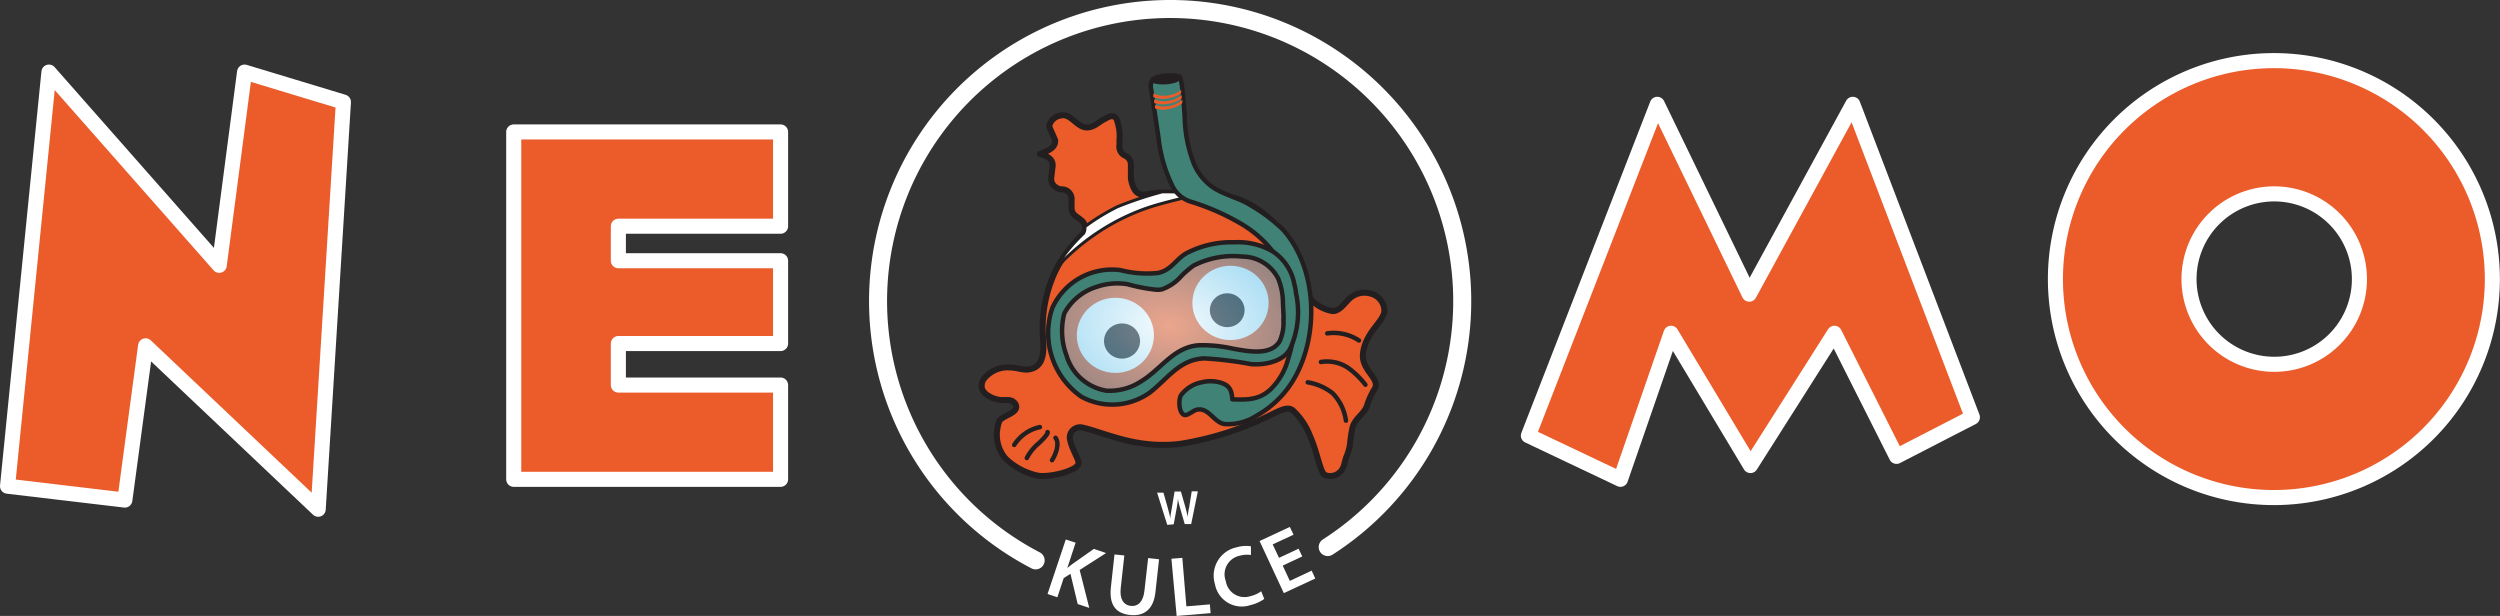 <svg id="Layer_1" data-name="Layer 1" xmlns="http://www.w3.org/2000/svg" xmlns:xlink="http://www.w3.org/1999/xlink" viewBox="0 0 228.87 56.39"><rect x="0" y="0" width="228.87" height="56.39" fill="#333333" stroke="none"/><defs><style>.cls-1,.cls-10,.cls-4{fill:#eb5c2a;}.cls-1,.cls-3{stroke:#fff;}.cls-1,.cls-3,.cls-4,.cls-5,.cls-8,.cls-9{stroke-linecap:round;stroke-linejoin:round;}.cls-1{stroke-width:1.38px;}.cls-2,.cls-5{fill:#fff;}.cls-3,.cls-9{fill:none;}.cls-3{stroke-width:1.65px;}.cls-4,.cls-5,.cls-8,.cls-9{stroke:#231f20;}.cls-4{stroke-width:0.55px;}.cls-5{stroke-width:0.28px;}.cls-6{fill:#231f20;}.cls-7{opacity:0.47;fill:url(#radial-gradient);}.cls-8{fill:#408376;}.cls-8,.cls-9{stroke-width:0.41px;}</style><radialGradient id="radial-gradient" cx="107.37" cy="29.57" r="13.53" gradientTransform="matrix(0.99, 0.11, -0.07, 0.69, 2.85, -2.41)" gradientUnits="userSpaceOnUse"><stop offset="0" stop-color="#eef8fd"/><stop offset="1" stop-color="#2aabe3"/></radialGradient></defs><polygon class="cls-1" points="0.69 44.51 4.48 6.6 20.07 24.29 22.39 6.6 31.44 9.34 29.13 46.62 13.33 31.66 11.43 45.78 0.69 44.51"/><polygon class="cls-1" points="47.03 12.08 47.03 43.88 71.46 43.88 71.46 35.25 56.61 35.25 56.61 31.45 71.46 31.45 71.46 23.87 56.61 23.87 56.61 20.71 71.46 20.71 71.46 12.08 47.03 12.08"/><polygon class="cls-1" points="148.35 43.88 139.92 39.88 151.72 9.55 160.14 26.93 169.62 9.55 180.57 38.2 173.62 41.78 167.94 30.51 160.25 42.62 152.98 30.51 148.35 43.88"/><path class="cls-1" d="M208.17,5.55a20,20,0,1,0,20,20A20,20,0,0,0,208.17,5.55Zm0,27.8A7.8,7.8,0,1,1,216,25.56,7.79,7.79,0,0,1,208.17,33.35Z"/><path class="cls-2" d="M106.86,48.05l-.93-2.95.58,0,.38,1.34c.1.36.19.74.26,1h0c0-.32.09-.68.15-1.06l.23-1.38.58,0,.39,1.36c.09.35.18.68.24,1h0c0-.34.08-.68.14-1l.22-1.38.56,0-.61,3-.59,0-.4-1.39a9.16,9.16,0,0,1-.23-.94h0c0,.32-.07.62-.13,1L107.45,48Z"/><path class="cls-2" d="M97.57,49.39l.9.29L97.71,52h0c.18-.16.37-.29.54-.42l1.89-1.33,1.12.38-2.42,1.55.88,3.47-1.06-.35L98,52.53l-.62.39-.58,1.76-.9-.3Z"/><path class="cls-2" d="M102.93,50.85l-.33,3c-.11,1,.26,1.54.91,1.62s1.15-.36,1.26-1.38l.34-3,1,.11-.33,3c-.17,1.62-1.08,2.24-2.34,2.1s-1.92-.89-1.74-2.54l.33-3Z"/><path class="cls-2" d="M107.24,51.15l1-.08.37,4.44,2.15-.18.07.8-3.11.26Z"/><path class="cls-2" d="M115.74,54.83a3.52,3.52,0,0,1-1.25.56,2.49,2.49,0,0,1-3.26-1.9,2.65,2.65,0,0,1,2-3.39,3.1,3.1,0,0,1,1.29-.09v.8a2.44,2.44,0,0,0-1,.06,1.74,1.74,0,0,0-1.3,2.33,1.73,1.73,0,0,0,2.24,1.38,2.73,2.73,0,0,0,1-.45Z"/><path class="cls-2" d="M119.22,50.94l-1.79.84.65,1.4,2-.94.33.72-2.88,1.34-2.22-4.77,2.77-1.29.34.71-1.91.89.58,1.23,1.79-.84Z"/><path class="cls-3" d="M121.55,50.08A26.74,26.74,0,1,0,94.81,51.3"/><path class="cls-4" d="M126.74,28.48c-.1,1-1.65,1.86-1.95,3.78-.26,1.68,1.74,2.42,1,3.43a6.71,6.71,0,0,0-.67,1.53c-.33.75-1.07,1.1-1.3,1.92a11.44,11.44,0,0,0-.23,1.54,4.79,4.79,0,0,1-.32,1.12c-.14.33-.17.69-.31,1a1.28,1.28,0,0,1-1.65.69h0c-.45-.2-.68-2-1.37-3.55a6.23,6.23,0,0,0-1.58-2.37c-.37-.29-.79-.18-1.67.24A29,29,0,0,1,108,40.64c-4,.46-6.76-1-8.91-1.5a.94.94,0,0,0-1.15,1c.18,1.06.93,2,.78,2.36-.28.64-2.52,1.18-3.62,1.06a6.08,6.08,0,0,1-3-1.54l-.14-.16a3.35,3.35,0,0,1-.6-2.87c0-.12.07-.24.09-.35.15-.61,1.95-.79,1.52-1.64a.78.78,0,0,0-.57-.37,5.36,5.36,0,0,0-.7,0,2.64,2.64,0,0,1-1.3-.45,1.25,1.25,0,0,1-.48-.54,1.08,1.08,0,0,1,.19-1,2.78,2.78,0,0,1,2.37-1c.51,0,1.13.24,1.62.19,1.58-.18,1.46-1.8,1.38-3a12.32,12.32,0,0,1,.78-5.17,9.55,9.55,0,0,1,.9-1.81,15.06,15.06,0,0,1,2.06-2.52.91.91,0,0,0,.11-.6.9.9,0,0,0-.34-.57l-.2-.16-.33-.24a.9.9,0,0,1-.36-.8l0-.63a.9.9,0,0,0-.89-1,.88.88,0,0,1-.54-.18l-.08-.05a.91.91,0,0,1-.35-.84l.12-1c.1-.75-.6-1-1.15-1.17.57-.25,1.43-.47,1.39-1.25l-.55-1.26A1.22,1.22,0,0,1,97,10.6c1-.33,1.5,1,2.45,1.07.71,0,1.06-.45,1.62-.74.39-.2.86-.56,1.16,0a4.53,4.53,0,0,1,.25,2,1.59,1.59,0,0,1,0,.36.91.91,0,0,0,.5.95.89.89,0,0,1,.55.79v1.29a2.87,2.87,0,0,0,.32,1,.91.91,0,0,0,.95.49l1.2-.18h.45c.71,0,2.2,0,3.7.11a17.92,17.92,0,0,1,3.08.44,8.81,8.81,0,0,1,4.52,3.69,7.42,7.42,0,0,1,1.15,2.49c.23.85.44,1.72.73,2.56A3.53,3.53,0,0,0,122,28.48c.63,0,1.07-.68,1.48-1.08a2,2,0,0,1,2-.52A1.65,1.65,0,0,1,126.74,28.48Z"/><path class="cls-5" d="M110.06,17.67c-3.22.9-4.62,1-7.42,2.37a20.61,20.61,0,0,0-5.72,4.26c0,.06.26-.39.13-.43a16.09,16.09,0,0,1,2.15-2.51.91.91,0,0,0,.11-.6,19.62,19.62,0,0,1,3-1.84,34.9,34.9,0,0,1,4.09-1.36C107.07,17.56,108.56,17.56,110.06,17.67Z"/><ellipse class="cls-2" cx="102.11" cy="30.7" rx="3.53" ry="3.44"/><ellipse class="cls-6" cx="102.72" cy="31.22" rx="1.65" ry="1.61"/><ellipse class="cls-2" cx="112.65" cy="27.73" rx="3.49" ry="3.4"/><ellipse class="cls-6" cx="112.35" cy="28.4" rx="1.59" ry="1.55"/><path class="cls-7" d="M117.51,29.21a4.14,4.14,0,0,1-.33,2c-.81,1.41-3,.92-4.29.7a12.51,12.51,0,0,0-3.16-.31c-2.3.19-3.42,2.2-5.24,3.3a5.3,5.3,0,0,1-3.16.86,4.58,4.58,0,0,1-3.68-3.25,6.4,6.4,0,0,1-.2-3.82,5.05,5.05,0,0,1,3-2.45,5.78,5.78,0,0,1,2.8-.23,15.38,15.38,0,0,0,2.69.51,1.74,1.74,0,0,0,.47-.05,4.19,4.19,0,0,0,1.77-1.22,9.12,9.12,0,0,1,1.1-.94,7.94,7.94,0,0,1,4.48-.83,3.7,3.7,0,0,1,3.27,2,5.93,5.93,0,0,1,.44,2.25C117.46,28.09,117.51,28.64,117.51,29.21Z"/><path class="cls-8" d="M112.82,36.56c-.06-.75-.19-1.21-.95-1.49a3.32,3.32,0,0,0-1.82-.08,3.12,3.12,0,0,0-1.94,1.2c-.22.39-.21,1.5.25,1.77.29.18.87-.37,1.15-.44,1.12-.29,1.58,1.12,2.57,1.3a4.87,4.87,0,0,0,3-.79,9.09,9.09,0,0,0,3.4-3.37c2.31-4,2.12-10.06-1-13.61a14.87,14.87,0,0,0-2.93-2.22c-1.09-.73-2.85-1.06-3.84-1.93a4.93,4.93,0,0,1-1.54-2.26,12.36,12.36,0,0,1-.7-3.53c0-.38-.23-4-.48-4.08a2.88,2.88,0,0,0-.49-.11,4.3,4.3,0,0,0-.62,0,4.45,4.45,0,0,0-.72.1,1.2,1.2,0,0,0-.58.21,1.1,1.1,0,0,0-.18,1l.66,4.37a13.11,13.11,0,0,0,1.31,4.5,2.81,2.81,0,0,0,1.77,1.4,21.62,21.62,0,0,1,4.64,2.08A10.07,10.07,0,0,1,118,25.68a12.24,12.24,0,0,1-.09,7.24,6,6,0,0,1-1.65,2.78C115.21,36.63,114.14,36.6,112.82,36.56Z"/><path class="cls-8" d="M118.49,26a4.57,4.57,0,0,0-1.89-2.93,6.29,6.29,0,0,0-3.58-.89,8.91,8.91,0,0,0-4.4,1c-1,.57-1.38,1.56-2.61,1.81a9.74,9.74,0,0,1-3.43-.26,6,6,0,0,0-6.24,3.46A7.11,7.11,0,0,0,99,36.32a5.91,5.91,0,0,0,6.3-.41c1.61-1.26,2.69-3,4.93-3.1a33.24,33.24,0,0,1,4.33.53c1.25.09,3-.25,3.58-1.48a8.08,8.08,0,0,0,.51-5C118.62,26.54,118.56,26.26,118.49,26Zm-1,3.22a4.14,4.14,0,0,1-.33,2c-.81,1.41-3,.92-4.29.7a12.51,12.51,0,0,0-3.16-.31c-2.3.19-3.42,2.2-5.24,3.3a5.3,5.3,0,0,1-3.16.86,4.58,4.58,0,0,1-3.68-3.25,6.4,6.4,0,0,1-.2-3.82,5.05,5.05,0,0,1,3-2.45,5.78,5.78,0,0,1,2.8-.23,15.38,15.38,0,0,0,2.69.51,1.74,1.74,0,0,0,.47-.05,4.19,4.19,0,0,0,1.77-1.22,9.12,9.12,0,0,1,1.1-.94,7.94,7.94,0,0,1,4.48-.83,3.7,3.7,0,0,1,3.27,2,5.93,5.93,0,0,1,.44,2.25C117.46,28.09,117.51,28.64,117.51,29.21Z"/><ellipse class="cls-6" cx="106.72" cy="7.34" rx="1.32" ry="0.39" transform="translate(-0.25 7.25) rotate(-3.89)"/><path class="cls-9" d="M121.51,30.52a4.21,4.21,0,0,1,2.9.65"/><path class="cls-9" d="M120.93,33.14a3.47,3.47,0,0,1,2.46.52A7.48,7.48,0,0,1,125,35.22"/><path class="cls-9" d="M92.85,40.73A3.71,3.71,0,0,1,95.2,39.1"/><path class="cls-9" d="M96.63,40.08c.42.53,0,1.57-.32,2.05"/><path class="cls-9" d="M119.72,35A5,5,0,0,1,122,36a4.48,4.48,0,0,1,1.22,2.51"/><path class="cls-9" d="M95.9,39.56c.13.13-.7.93-.78,1A4.53,4.53,0,0,0,94,41.93"/><path class="cls-10" d="M108.14,8.53a3,3,0,0,1-1.65.52,2.79,2.79,0,0,1-.91-.16c0-.11,0-.22,0-.33a2.52,2.52,0,0,0,2.58-.35C108.12,8.31,108.13,8.41,108.14,8.53Z"/><path class="cls-10" d="M108.19,9a3.07,3.07,0,0,1-1.7.55,2.63,2.63,0,0,1-.83-.13c0-.11,0-.22,0-.32a2.54,2.54,0,0,0,2.52-.4h0Z"/><path class="cls-10" d="M108.23,9.46a3.17,3.17,0,0,1-1.74.58,2.51,2.51,0,0,1-.75-.12c0-.11,0-.21,0-.31a2.54,2.54,0,0,0,2.44-.43s.05,0,.08,0A3,3,0,0,0,108.23,9.46Z"/></svg>